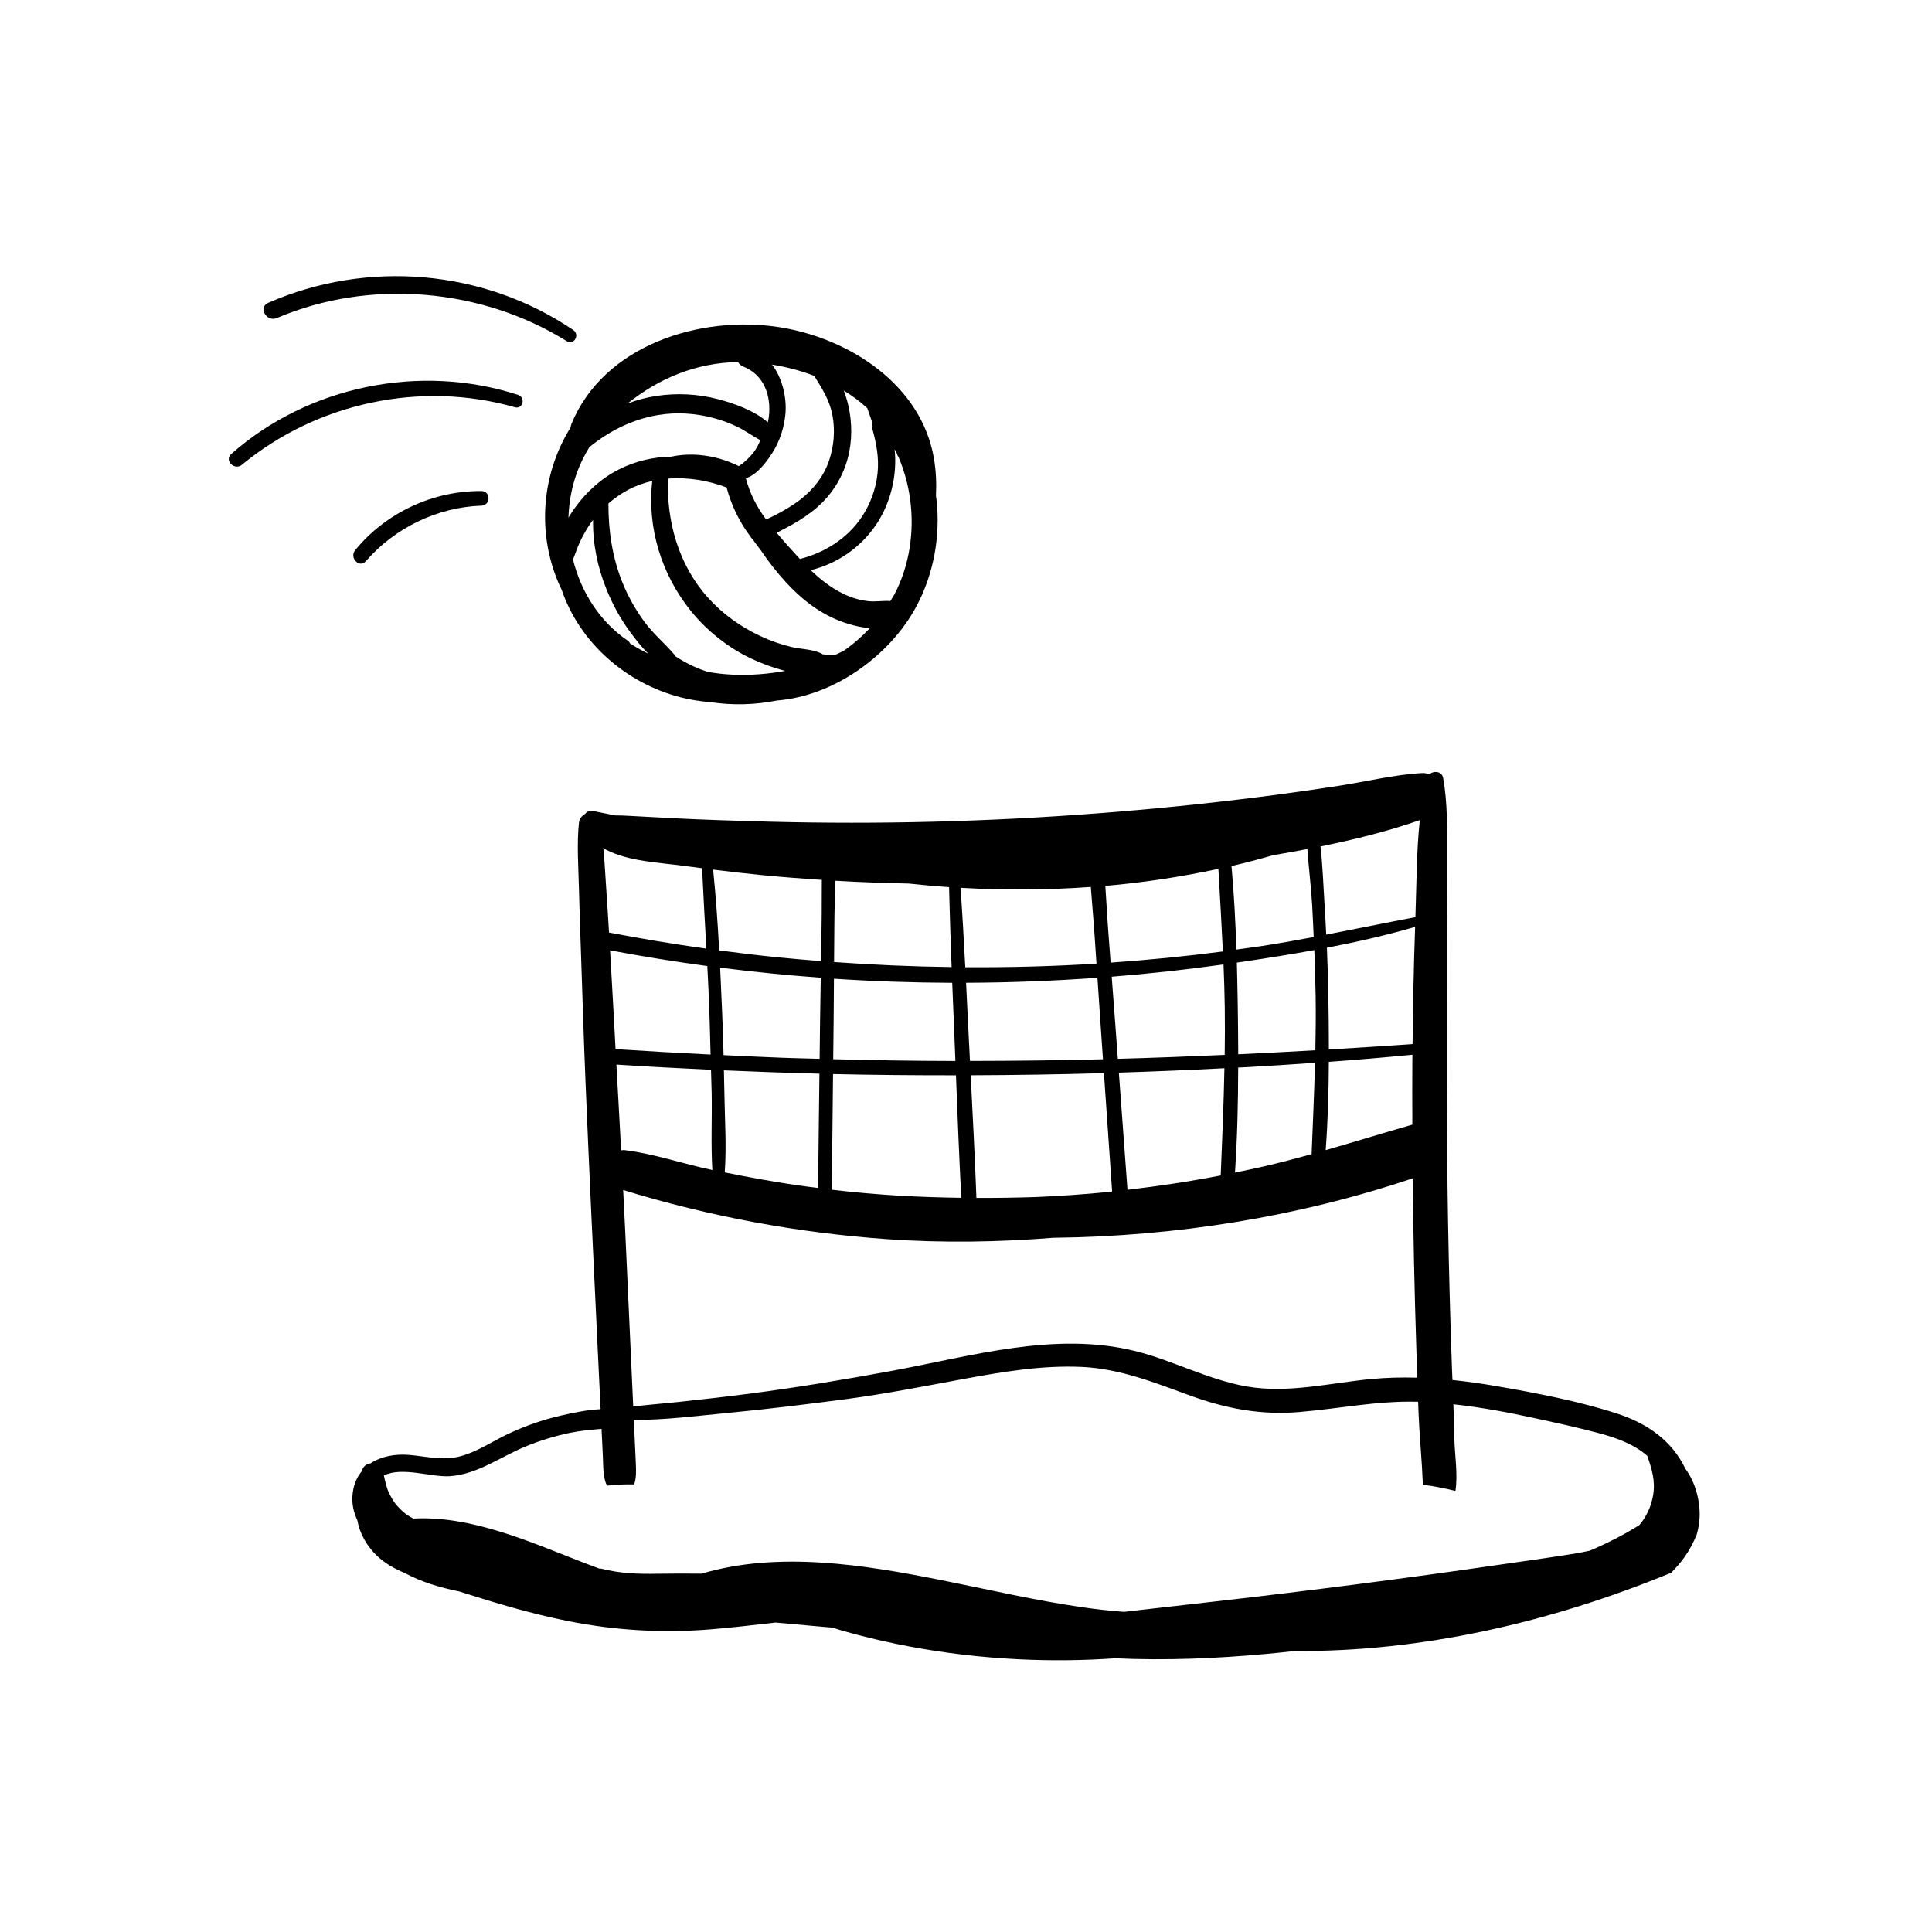 <svg viewBox="0 0 228 228" fill="none" xmlns="http://www.w3.org/2000/svg"><path d="M110.526 59.007C110.508 58.84 110.476 58.676 110.455 58.51C110.527 57.057 110.467 55.596 110.224 54.147C108.755 45.377 100.179 39.883 91.923 38.606C82.631 37.169 71.262 40.717 67.435 50.037C67.38 50.171 67.352 50.311 67.337 50.45C63.875 56.003 63.354 62.954 65.99 68.98C66.075 69.175 66.175 69.36 66.266 69.55C68.382 75.835 73.897 80.648 80.328 82.294C81.507 82.596 82.692 82.775 83.876 82.864C86.477 83.258 89.133 83.18 91.715 82.666C98.466 82.131 105.047 77.328 108.131 71.585C110.18 67.772 110.993 63.303 110.526 59.007ZM102.351 48.171C102.449 48.444 102.547 48.717 102.639 48.992C102.747 49.312 102.856 49.633 102.964 49.954C102.895 50.122 102.867 50.31 102.923 50.516C103.416 52.309 103.761 54.016 103.558 55.889C103.357 57.739 102.696 59.532 101.654 61.072C99.964 63.568 97.294 65.234 94.4 65.965C93.472 64.962 92.539 63.931 91.655 62.873C91.992 62.702 92.324 62.527 92.644 62.362C93.768 61.781 94.847 61.125 95.849 60.349C97.671 58.937 99.012 57.115 99.781 54.94C100.497 52.915 100.618 50.705 100.262 48.596C100.128 47.801 99.9 46.932 99.578 46.092C100.575 46.704 101.512 47.394 102.351 48.171ZM96.091 44.356C97.018 45.868 97.892 47.188 98.238 49.002C98.582 50.804 98.413 52.7 97.815 54.43C97.186 56.25 95.972 57.769 94.461 58.943C93.556 59.647 92.555 60.228 91.543 60.76C91.182 60.95 90.796 61.124 90.411 61.303C89.326 59.849 88.467 58.199 88.021 56.438C89.333 56.044 90.46 54.519 91.13 53.471C92.017 52.088 92.535 50.497 92.688 48.866C92.862 47.011 92.354 44.629 91.107 43.026C92.769 43.297 94.461 43.725 96.091 44.356ZM87.098 42.726C87.227 42.969 87.448 43.157 87.736 43.271C90.16 44.228 91.03 46.701 90.736 49.169C90.709 49.391 90.662 49.61 90.617 49.829C90.604 49.825 90.594 49.814 90.581 49.812C88.997 48.439 86.621 47.602 84.731 47.107C82.357 46.485 79.876 46.361 77.452 46.728C76.3 46.903 75.165 47.203 74.072 47.615C77.767 44.645 82.148 42.807 87.098 42.726ZM68.122 55.679C68.504 54.644 69.002 53.688 69.551 52.77C71.899 50.86 74.627 49.484 77.679 48.977C79.827 48.62 82.057 48.763 84.157 49.318C85.181 49.589 86.176 49.953 87.125 50.424C88.029 50.872 88.842 51.483 89.73 51.95C89.533 52.435 89.29 52.903 88.971 53.345C88.918 53.419 88.853 53.482 88.797 53.553C88.633 53.745 88.466 53.935 88.284 54.113C88.065 54.326 87.835 54.519 87.611 54.716C87.475 54.82 87.332 54.916 87.188 55.01C85.732 54.289 84.168 53.835 82.546 53.697C81.487 53.607 80.318 53.65 79.225 53.892C77.107 53.919 74.979 54.419 73.035 55.4C70.942 56.456 69.191 58.062 67.825 59.955C67.574 60.302 67.325 60.687 67.083 61.088C67.141 59.245 67.482 57.412 68.122 55.679ZM74.364 75.942C74.306 75.818 74.225 75.7 74.084 75.605C70.757 73.344 68.568 69.849 67.619 66.023C67.89 65.382 68.094 64.699 68.381 64.075C68.776 63.215 69.249 62.38 69.793 61.607C69.854 61.521 69.927 61.445 69.99 61.361C69.939 64.152 70.52 66.945 71.571 69.541C72.288 71.312 73.199 72.991 74.329 74.533C74.974 75.413 75.688 76.333 76.495 77.137C75.764 76.777 75.047 76.388 74.364 75.942ZM86.547 79.621C85.553 79.58 84.54 79.472 83.538 79.293C82.954 79.103 82.381 78.888 81.825 78.629C81.085 78.285 80.358 77.886 79.674 77.428C79.638 77.35 79.6 77.272 79.538 77.2C78.41 75.884 77.084 74.79 76.049 73.382C75.002 71.956 74.12 70.388 73.457 68.748C72.254 65.771 71.789 62.6 71.801 59.41C72.504 58.803 73.271 58.269 74.079 57.832C74.997 57.337 75.972 56.987 76.977 56.758C76.339 62.24 78.062 67.822 81.553 72.126C83.434 74.446 85.897 76.407 88.595 77.694C89.896 78.314 91.264 78.817 92.661 79.171C90.636 79.549 88.571 79.703 86.547 79.621ZM99.686 76.728C99.325 76.924 98.957 77.105 98.583 77.278C98.26 77.285 97.936 77.288 97.612 77.267C97.441 77.257 97.272 77.232 97.101 77.218C96.079 76.597 94.571 76.63 93.426 76.358C92.14 76.051 90.896 75.615 89.703 75.05C87.342 73.932 85.233 72.42 83.492 70.466C80.094 66.653 78.633 61.525 78.841 56.481C81.173 56.297 83.575 56.702 85.747 57.524C86.303 59.628 87.263 61.598 88.565 63.326C88.62 63.438 88.694 63.534 88.789 63.606C88.829 63.656 88.869 63.705 88.909 63.755C89.184 64.146 89.466 64.532 89.763 64.905C90.674 66.258 91.676 67.547 92.785 68.749C94.52 70.629 96.532 72.239 98.92 73.201C99.963 73.621 101.323 74.028 102.658 74.129C101.753 75.084 100.765 75.963 99.686 76.728ZM105.57 70.109C105.421 70.394 105.235 70.654 105.071 70.93C104.217 70.869 103.351 71.034 102.489 70.945C101.472 70.839 100.442 70.523 99.525 70.076C98.081 69.373 96.823 68.39 95.676 67.283C98.75 66.543 101.493 64.661 103.316 62.03C105.06 59.515 105.917 56.156 105.577 53.018C105.656 53.164 105.746 53.306 105.818 53.455C105.846 53.541 105.88 53.626 105.907 53.712C105.91 53.723 105.911 53.734 105.914 53.744C105.954 53.796 105.984 53.856 106.024 53.908C106.72 55.529 107.192 57.279 107.421 59.026C107.914 62.779 107.326 66.742 105.57 70.109Z" fill="black"/><path d="M198.906 173.349C197.307 169.983 194.349 167.957 190.814 166.815C186.246 165.34 181.357 164.407 176.633 163.588C174.9 163.287 173.155 163.039 171.405 162.859C171.383 162.324 171.36 161.789 171.341 161.254C171.141 155.629 170.991 150.003 170.89 144.376C170.689 133.12 170.748 121.866 170.743 110.609C170.742 107.421 170.791 104.233 170.782 101.045C170.772 97.938 170.853 94.866 170.307 91.801C170.163 90.997 169.173 90.921 168.673 91.392C168.429 91.278 168.144 91.213 167.808 91.232C164.545 91.417 161.266 92.232 158.036 92.729C154.928 93.208 151.814 93.648 148.694 94.044C142.299 94.857 135.884 95.499 129.457 95.99C116.601 96.972 103.697 97.304 90.808 96.97C87.127 96.874 83.446 96.755 79.768 96.577C77.929 96.487 76.092 96.373 74.254 96.283C73.665 96.255 73.109 96.222 72.573 96.23C71.703 96.054 70.833 95.878 69.963 95.701C69.614 95.631 69.262 95.765 69.065 96.044C68.684 96.244 68.374 96.61 68.324 97.093C68.054 99.692 68.266 102.359 68.326 104.966C68.383 107.497 68.48 110.027 68.566 112.557C68.74 117.711 68.896 122.866 69.111 128.018C69.542 138.328 70.027 148.633 70.523 158.94C70.641 161.394 70.759 163.848 70.877 166.302C69.298 166.377 67.665 166.722 66.191 167.057C64.106 167.532 62.081 168.24 60.141 169.136C58.179 170.042 56.334 171.347 54.221 171.885C52.254 172.386 50.297 171.875 48.324 171.7C46.631 171.551 44.975 171.866 43.727 172.695C43.269 172.747 42.847 173.028 42.703 173.599C42.702 173.605 42.702 173.611 42.7 173.616C42.063 174.381 41.652 175.374 41.587 176.622C41.535 177.61 41.77 178.549 42.172 179.416C42.447 180.979 43.307 182.459 44.431 183.547C45.411 184.496 46.571 185.136 47.798 185.648C49.698 186.68 51.908 187.351 54.191 187.809C58.425 189.164 62.693 190.442 67.049 191.309C72.592 192.413 78.169 192.742 83.802 192.288C86.379 192.08 88.948 191.771 91.518 191.48C93.303 191.639 95.088 191.804 96.873 191.961C97.337 192.001 97.802 192.04 98.267 192.081C99.216 192.402 100.185 192.666 101.098 192.905C103.118 193.434 105.155 193.894 107.208 194.283C111.515 195.099 115.875 195.604 120.254 195.818C124.03 196.003 127.82 195.964 131.592 195.7C137.547 195.975 143.534 195.725 149.462 195.18C150.566 195.079 151.67 194.964 152.773 194.839C167.888 194.957 183.085 191.403 197.015 185.688C197.06 185.694 197.107 185.681 197.154 185.678C197.724 185.086 198.277 184.478 198.762 183.802C199.369 182.958 199.833 182.056 200.225 181.124C200.424 180.441 200.549 179.738 200.577 179.027C200.65 177.169 200.092 174.936 198.906 173.349ZM167.555 96.787C167.144 100.584 167.175 104.492 167.035 108.236C163.519 108.903 160.018 109.622 156.508 110.3C156.451 109.146 156.4 107.991 156.322 106.839C156.17 104.585 156.102 102.208 155.837 99.892C159.821 99.087 163.776 98.105 167.555 96.787ZM85.494 129.312C85.478 128.313 85.452 127.314 85.429 126.316C89.187 126.48 92.945 126.613 96.704 126.708C96.647 131.203 96.587 135.698 96.544 140.193C95.716 140.087 94.886 139.991 94.059 139.871C91.2 139.453 88.359 138.93 85.528 138.36C85.745 135.373 85.544 132.287 85.494 129.312ZM92.318 124.828C90.008 124.742 87.699 124.627 85.39 124.519C85.344 122.769 85.287 121.019 85.213 119.27C85.143 117.581 85.068 115.89 84.985 114.198C88.934 114.7 92.893 115.093 96.859 115.383C96.834 117.051 96.8 118.72 96.78 120.389C96.76 121.91 96.745 123.432 96.725 124.954C95.256 124.911 93.788 124.883 92.318 124.828ZM104.759 146.242C111.279 146.697 117.806 146.589 124.306 146.074C138.698 145.911 153.095 143.637 166.715 139.058C166.786 145.717 166.925 152.375 167.141 159.029C167.179 160.211 167.211 161.396 167.245 162.581C165.423 162.53 163.6 162.575 161.779 162.749C156.934 163.212 151.975 164.474 147.103 163.618C142.558 162.818 138.451 160.558 133.993 159.446C124.509 157.082 114.585 160.055 105.255 161.777C99.67 162.808 94.072 163.742 88.44 164.474C85.62 164.84 82.794 165.158 79.966 165.46C78.225 165.646 76.47 165.777 74.728 165.986C74.651 164.285 74.573 162.585 74.495 160.884C74.256 155.636 74.016 150.389 73.777 145.142C73.706 143.573 73.62 142.004 73.541 140.435C83.687 143.551 94.17 145.503 104.759 146.242ZM132.04 126.585C136.193 126.452 140.346 126.281 144.496 126.065C144.412 130.285 144.238 134.499 144.06 138.719C140.416 139.424 136.744 139.981 133.057 140.406C132.726 135.798 132.382 131.192 132.04 126.585ZM145.743 138.377C146.019 134.262 146.113 130.12 146.121 125.986C146.479 125.966 146.836 125.954 147.194 125.934C149.861 125.783 152.526 125.611 155.19 125.425C155.092 129.017 154.932 132.605 154.787 136.2C152.891 136.726 150.989 137.232 149.064 137.671C147.961 137.923 146.852 138.15 145.743 138.377ZM156.82 125.311C160.112 125.07 163.4 124.791 166.685 124.473C166.683 124.737 166.677 125.001 166.674 125.265C166.653 127.75 166.665 130.234 166.676 132.719C163.254 133.705 159.861 134.751 156.447 135.731C156.705 132.275 156.804 128.791 156.82 125.311ZM156.59 111.844C160.103 111.172 163.59 110.378 167.001 109.386C166.836 113.994 166.751 118.602 166.702 123.212C163.409 123.443 160.116 123.656 156.824 123.853C156.82 121.684 156.8 119.519 156.759 117.368C156.723 115.527 156.667 113.685 156.59 111.844ZM155.263 117.655C155.296 119.755 155.271 121.85 155.227 123.943C152.194 124.118 149.16 124.277 146.126 124.419C146.12 122.478 146.102 120.54 146.07 118.609C146.042 116.946 146.01 115.274 145.965 113.598C146.212 113.562 146.459 113.532 146.706 113.495C149.496 113.078 152.306 112.634 155.107 112.124C155.18 113.967 155.235 115.81 155.263 117.655ZM150.251 100.924C151.593 100.695 152.939 100.456 154.285 100.199C154.443 102.423 154.729 104.662 154.853 106.848C154.923 108.092 154.977 109.337 155.033 110.581C153.015 110.96 150.994 111.323 148.961 111.633C147.945 111.787 146.927 111.922 145.909 112.062C145.803 108.774 145.631 105.479 145.332 102.206C146.985 101.824 148.623 101.389 150.251 100.924ZM144.538 118.898C144.564 120.765 144.556 122.628 144.53 124.49C140.327 124.678 136.124 124.838 131.92 124.954C131.829 123.732 131.741 122.51 131.65 121.288C131.501 119.28 131.347 117.272 131.195 115.264C135.602 114.912 140.002 114.427 144.391 113.816C144.461 115.508 144.514 117.202 144.538 118.898ZM143.786 102.537C143.968 105.787 144.162 109.035 144.315 112.287C139.915 112.86 135.496 113.291 131.07 113.602C130.981 112.438 130.897 111.273 130.806 110.109C130.664 108.29 130.576 106.416 130.442 104.548C134.931 104.156 139.393 103.482 143.786 102.537ZM131.244 140.615C131.092 140.631 130.941 140.653 130.789 140.668C127.987 140.945 125.175 141.137 122.359 141.261C119.984 141.341 117.606 141.377 115.229 141.367C115.048 136.543 114.8 131.719 114.553 126.897C119.796 126.878 125.037 126.796 130.278 126.644C130.596 131.301 130.913 135.959 131.244 140.615ZM129.511 115.389C129.65 117.452 129.786 119.515 129.928 121.578C130.006 122.721 130.086 123.863 130.164 125.006C124.934 125.137 119.701 125.196 114.467 125.202C114.399 123.868 114.33 122.535 114.265 121.202C114.18 119.461 114.096 117.72 114.009 115.98C119.179 115.962 124.349 115.762 129.511 115.389ZM128.73 104.671C128.866 106.596 129.054 108.523 129.175 110.399C129.247 111.506 129.325 112.613 129.399 113.72C124.252 114.044 119.084 114.177 113.915 114.144C113.755 111.019 113.57 107.895 113.366 104.772C118.461 105.067 123.605 105.041 128.73 104.671ZM98.462 109.436C98.466 107.633 98.542 105.784 98.558 103.938C101.458 104.108 104.361 104.212 107.265 104.272C108.838 104.442 110.417 104.585 112.003 104.695C112.081 107.84 112.179 110.984 112.302 114.128C107.672 114.067 103.044 113.866 98.431 113.534C98.44 112.168 98.459 110.802 98.462 109.436ZM98.38 120.379C98.397 118.753 98.403 117.128 98.416 115.502C103.063 115.809 107.718 115.967 112.374 115.984C112.444 117.727 112.517 119.469 112.589 121.212C112.645 122.543 112.695 123.876 112.748 125.208C107.943 125.2 103.136 125.125 98.328 124.999C98.344 123.459 98.364 121.919 98.38 120.379ZM98.308 126.754C103.143 126.863 107.979 126.906 112.815 126.901C113.002 131.721 113.19 136.541 113.443 141.356C110.998 141.323 108.553 141.238 106.11 141.107C103.452 140.94 100.798 140.712 98.154 140.402C98.217 135.853 98.261 131.303 98.308 126.754ZM90.214 103.301C92.468 103.518 94.726 103.689 96.986 103.837C96.961 105.626 96.993 107.418 96.957 109.164C96.927 110.585 96.913 112.005 96.89 113.426C95.174 113.291 93.461 113.142 91.751 112.971C89.454 112.742 87.163 112.463 84.875 112.16C84.701 108.976 84.48 105.794 84.159 102.626C86.175 102.874 88.192 103.106 90.214 103.301ZM83.986 129.042C84.039 132.024 83.885 135.084 84.067 138.074C84.054 138.071 84.04 138.068 84.027 138.066C80.598 137.348 77.172 136.151 73.703 135.727C73.557 135.709 73.428 135.733 73.301 135.762C73.125 132.386 72.929 129.01 72.744 125.635C76.463 125.875 80.184 126.076 83.908 126.248C83.93 127.18 83.969 128.111 83.986 129.042ZM83.712 119.279C83.773 121.003 83.808 122.727 83.857 124.45C80.117 124.267 76.379 124.054 72.643 123.807C72.465 120.612 72.306 117.417 72.115 114.222C72.074 113.532 72.034 112.842 71.994 112.152C75.808 112.867 79.635 113.491 83.472 114.005C83.565 115.763 83.649 117.52 83.712 119.279ZM71.512 100.273C74.24 101.673 77.738 101.775 80.744 102.19C81.446 102.286 82.15 102.368 82.853 102.459C83.001 105.624 83.183 108.787 83.36 111.951C79.515 111.416 75.684 110.782 71.871 110.05C71.782 108.536 71.689 107.022 71.583 105.509C71.455 103.701 71.371 101.864 71.201 100.042C71.29 100.125 71.383 100.207 71.512 100.273ZM195.093 176.423C194.87 177.771 194.309 178.984 193.461 179.978C191.6 181.149 189.63 182.142 187.598 183.005C186.806 183.181 186.006 183.318 185.215 183.443C182.473 183.877 179.721 184.254 176.973 184.653C165.787 186.279 154.58 187.722 143.348 188.998C139.777 189.404 136.207 189.814 132.636 190.218C131.019 190.094 129.406 189.916 127.801 189.685C122.169 188.876 116.626 187.577 111.05 186.467C102.019 184.669 91.857 183.015 82.803 185.711C81.088 185.698 79.372 185.688 77.657 185.72C75.335 185.763 73.241 185.702 70.979 185.126C70.894 185.104 70.819 185.107 70.749 185.12C70.067 184.87 69.388 184.615 68.712 184.352C62.575 181.968 55.587 178.831 48.773 179.209C48.479 179.057 48.185 178.884 47.873 178.653C47.84 178.625 47.755 178.558 47.721 178.53C47.622 178.447 47.524 178.362 47.429 178.273C47.239 178.097 47.058 177.911 46.887 177.717C46.571 177.357 46.378 177.074 46.096 176.552C45.819 176.039 45.732 175.813 45.567 175.238C45.461 174.87 45.39 174.496 45.306 174.124C47.449 173.047 50.94 174.36 53.093 174.209C56.368 173.979 59.088 171.908 62.039 170.695C63.725 170.002 65.481 169.465 67.266 169.092C68.502 168.834 69.746 168.74 70.989 168.618C71.041 169.702 71.093 170.786 71.145 171.87C71.201 173.029 71.138 174.274 71.619 175.33C72.684 175.192 73.763 175.157 74.842 175.18C75.104 174.39 75.075 173.574 75.034 172.69C74.97 171.284 74.906 169.879 74.842 168.473L74.8 167.572C78.529 167.578 82.341 167.082 85.994 166.733C90.596 166.293 95.186 165.729 99.768 165.125C104.422 164.513 109.04 163.6 113.655 162.748C118.27 161.896 122.943 161.102 127.655 161.314C132.128 161.515 136.24 163.154 140.389 164.673C144.638 166.228 148.769 167.02 153.307 166.64C157.981 166.25 162.543 165.297 167.257 165.423C167.29 165.424 167.323 165.426 167.355 165.427C167.397 166.482 167.432 167.538 167.501 168.59C167.6 170.089 167.71 171.588 167.807 173.087C167.852 173.793 167.865 174.512 167.936 175.215C169.219 175.391 170.505 175.631 171.759 175.948C172.071 173.925 171.661 171.63 171.631 169.69C171.61 168.367 171.565 167.044 171.515 165.722C174.823 166.079 178.102 166.702 181.352 167.413C183.824 167.954 186.311 168.488 188.754 169.148C190.765 169.692 192.808 170.418 194.398 171.804C194.916 173.308 195.375 174.72 195.093 176.423Z" fill="black"/><path d="M67.656 38.952C57.067 31.773 43.334 30.621 31.643 35.744C30.423 36.279 31.463 38.047 32.666 37.534C43.621 32.865 56.815 33.981 66.896 40.272C67.734 40.794 68.46 39.497 67.656 38.952Z" fill="black"/><path d="M61.144 46.605C49.606 42.85 36.398 45.53 27.296 53.571C26.422 54.342 27.678 55.571 28.555 54.846C37.434 47.516 49.685 44.898 60.766 48.062C61.703 48.33 62.061 46.903 61.144 46.605Z" fill="black"/><path d="M56.812 57.947C51.092 57.909 45.537 60.496 41.914 64.929C41.19 65.816 42.415 67.105 43.185 66.217C46.598 62.283 51.611 59.857 56.822 59.672C57.929 59.632 57.927 57.954 56.812 57.947Z" fill="black"/></svg>